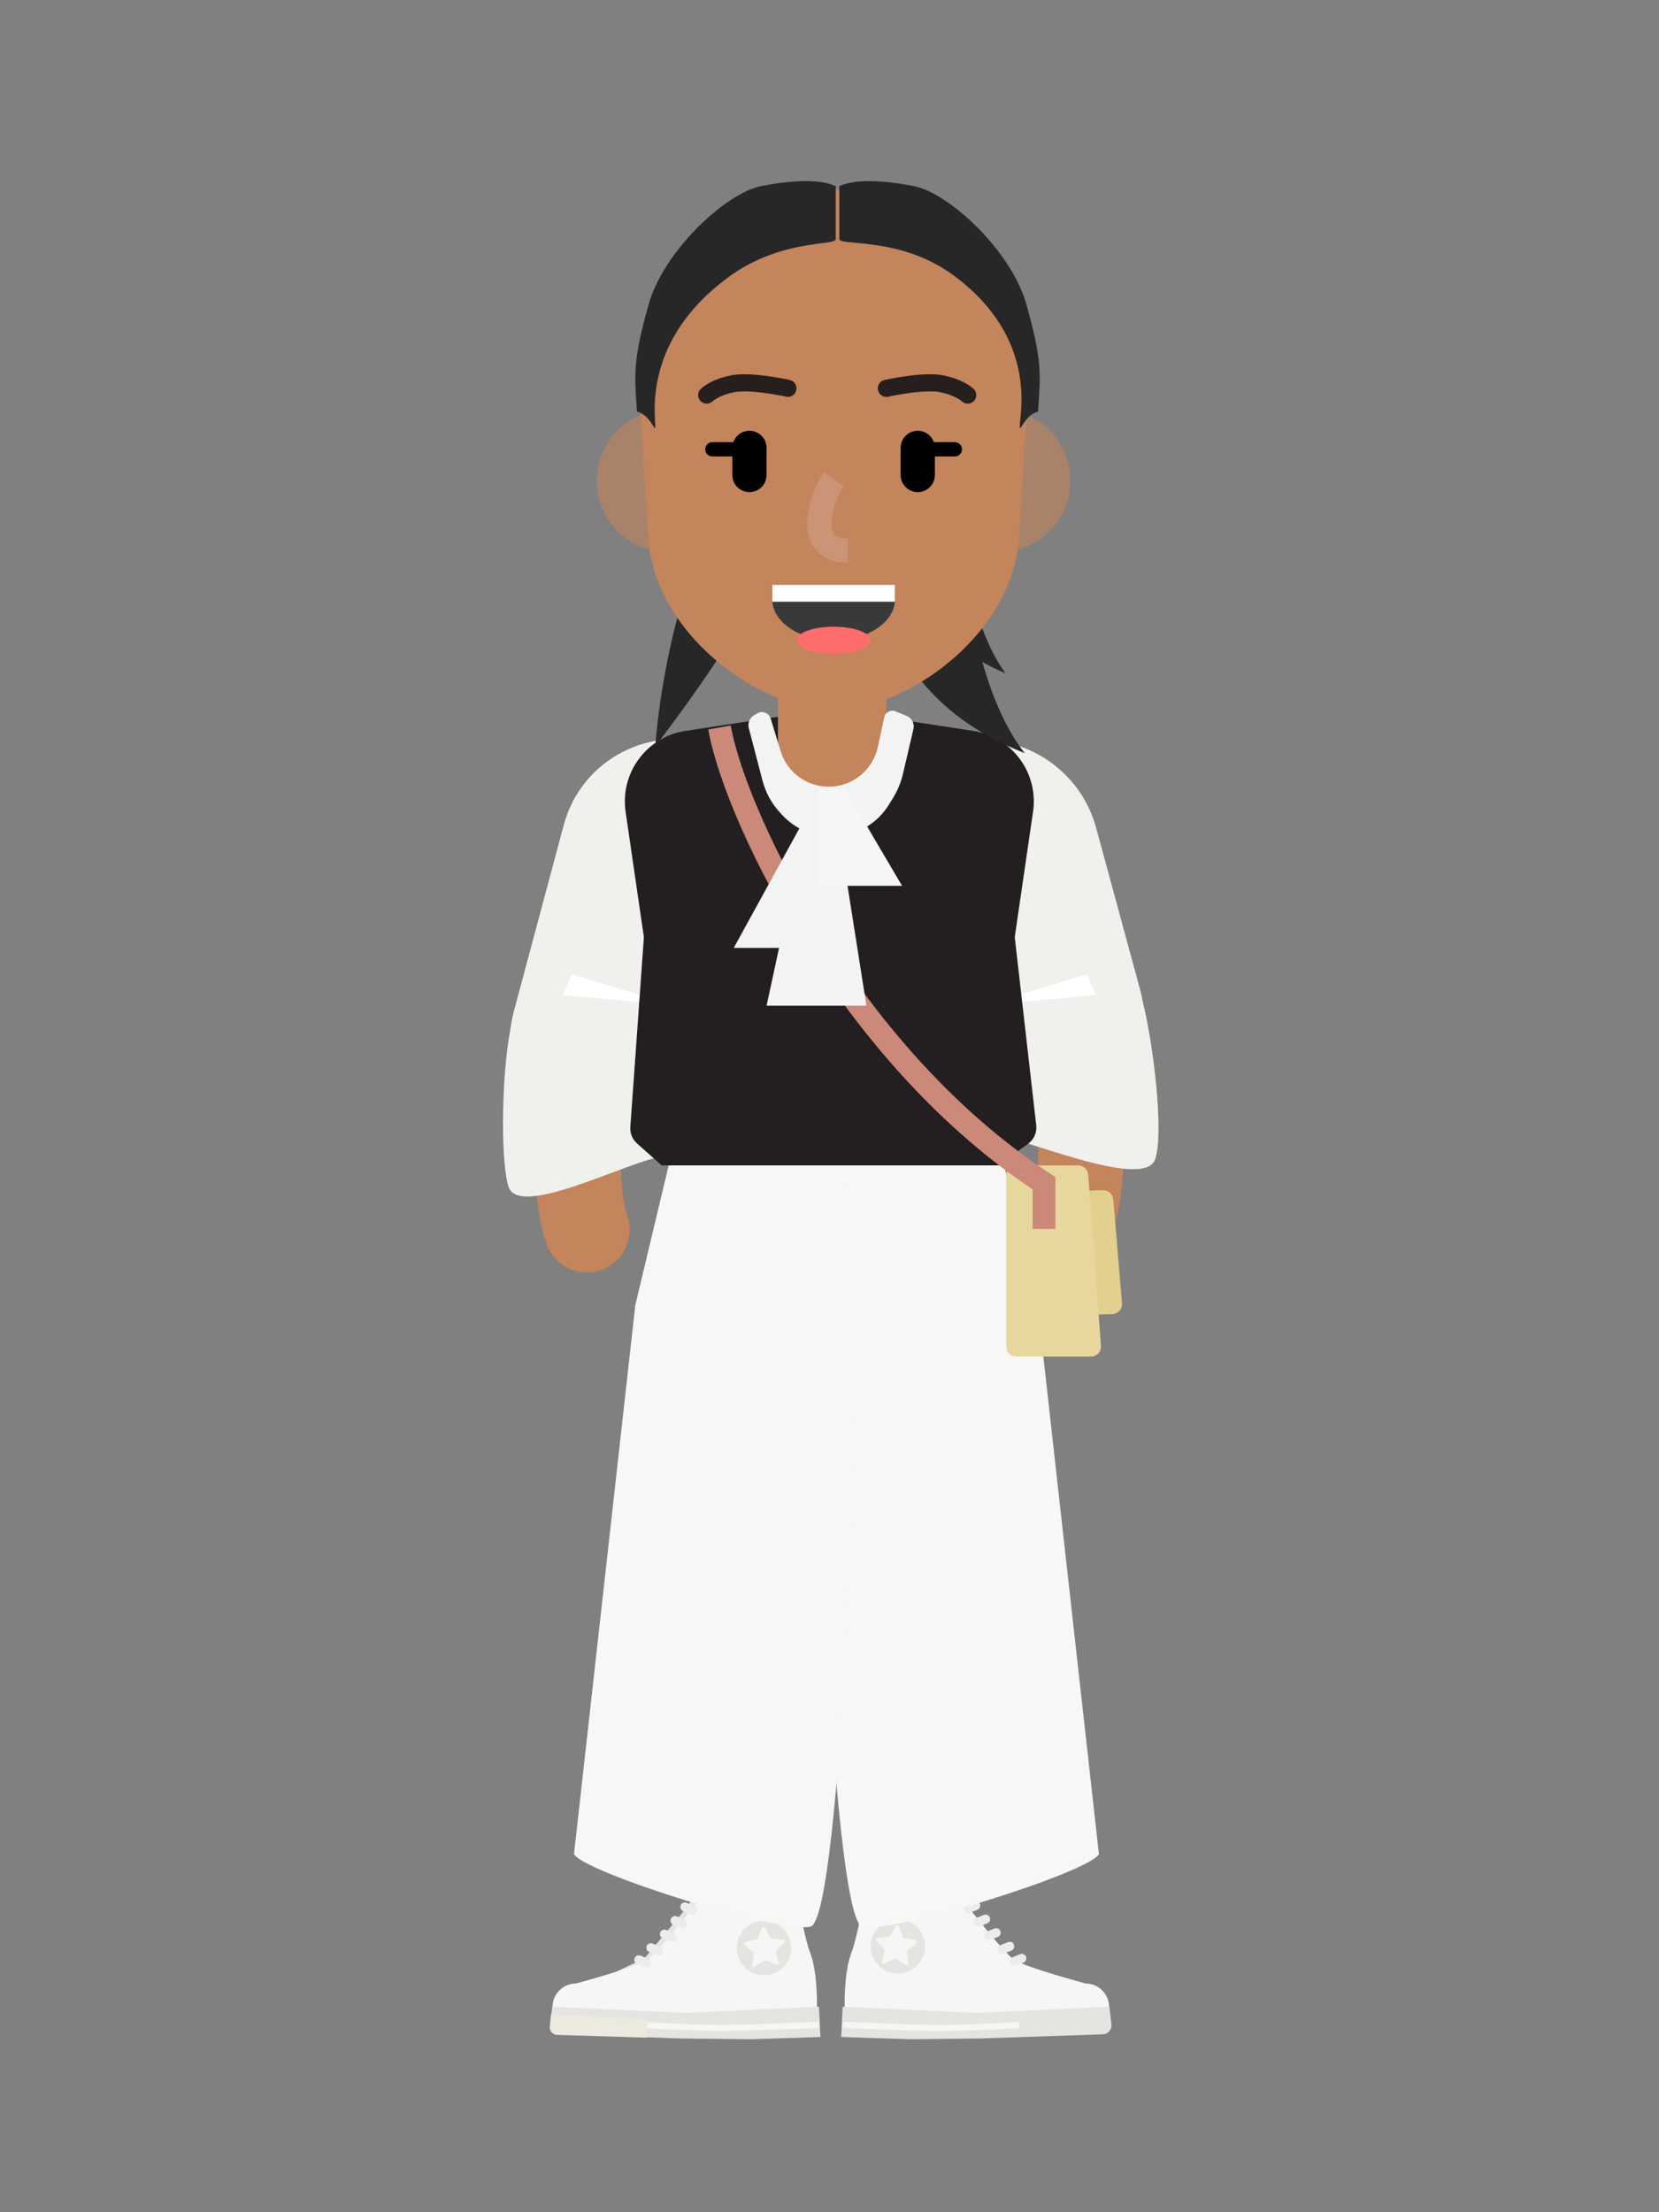 <?xml version="1.0" encoding="utf-8"?>
<!-- Generator: Adobe Illustrator 27.0.0, SVG Export Plug-In . SVG Version: 6.00 Build 0)  -->
<svg version="1.1" id="student" xmlns="http://www.w3.org/2000/svg" xmlns:xlink="http://www.w3.org/1999/xlink" x="0px" y="0px"
	 viewBox="0 0 1200 1600" style="enable-background:new 0 0 1200 1600;" xml:space="preserve">
<rect x="0" y="0" width="1200" height="1600" fill="#808080" stroke="none"/>
<style type="text/css">
	.st0{fill:#E4E4E0;}
	.st1{fill:#F7F6F6;}
	.st2{fill:#ECEADF;}
	.st3{fill:#ECECEC;}
	.st4{fill:#F7F7F6;}
	.st5{fill:#C4845C;}
	.st6{fill:#F0F0EC;}
	.st7{fill:#FFFFFF;}
	.st8{fill:#7EBFD7;}
	.st9{fill:#231F20;}
	.st10{fill:#E3D08F;}
	.st11{fill:#E8D79D;}
	.st12{fill:#CC8879;}
	.st13{fill:#F4F3F3;}
	.st14{fill:#272727;}
	.st15{opacity:0.6;fill:#C4845C;}
	.st16{fill-rule:evenodd;clip-rule:evenodd;fill:#393939;}
	.st17{fill:#FF6C6C;}
	.st18{fill:#271E1E;}
	.st19{fill:#CB9477;}
</style>
<path class="st0" d="M516.46,1371.51c3.93-11.8-3.82-21.31-8.2-24.59c-2.19,3.06-4.92,18.58-9.84,30.6l-12.84,15.58l-19.4,23.22
	l-24.04,11.48l12.57,14.75C463.27,1436,512.53,1383.32,516.46,1371.51z"/>
<path class="st1" d="M590.92,1452.61c0,0,0.7-25.65-4.76-39.86s-11.08-50.85-11.08-50.85s-9.68,10.38-27.72,10.38
	c-18.03,0-37.16-4.34-37.16-4.34s-33.49,44.23-42.24,49.7c-8.74,5.46-51.37,16.94-51.37,16.94c-9.35,0-16.94,7.58-16.94,16.94v8.62
	h102.74L590.92,1452.61z"/>
<path class="st0" d="M592.36,1451.41l-96.73,4.38l-96.18-4.38l-1.52,12.58c-0.46,3.82,2.45,7.21,6.29,7.34l89.4,3.04l49.91,0.54
	l49.91-1.64L592.36,1451.41z"/>
<path class="st1" d="M592.09,1462.36l0.16,4.37l-29.01,1.1l-11.12,0.39c-13.34,0.45-23.42,0.69-30.05,0.7h-1.93
	c-13.74-0.08-42.67-1.16-54.59-2.12l-0.9-0.08l0.38-4.36l0.89,0.07c12.25,0.99,42.88,2.11,55.75,2.11l2.03-0.01
	c6.41-0.04,15.63-0.27,27.48-0.67l7.16-0.25L592.09,1462.36z"/>
<path class="st2" d="M468.07,1473.76v-9.84v-3.82l-69.4-3.28l-0.99,8.87c-0.35,3.17,2.07,5.97,5.26,6.07L468.07,1473.76z"/>
<path class="st1" d="M610.95,1452.61c0,0-0.7-25.65,4.76-39.86c5.46-14.21,11.08-50.85,11.08-50.85s9.68,10.38,27.72,10.38
	c18.03,0,37.16-4.34,37.16-4.34s33.49,44.23,42.24,49.7c8.74,5.46,51.37,16.94,51.37,16.94c9.36,0,16.94,7.58,16.94,16.94v8.62
	H699.48L610.95,1452.61z"/>
<path class="st0" d="M609.51,1451.41l96.73,4.38l96.18-4.38l1.52,12.58c0.46,3.82-2.45,7.21-6.29,7.34l-89.4,3.04l-49.91,0.54
	l-49.91-1.64L609.51,1451.41z"/>
<path class="st1" d="M609.63,1466.73l0.16-4.37l29.01,1.1c2.43,0.09,4.76,0.17,7.01,0.25l9.48,0.32c10.9,0.34,19.25,0.53,24.91,0.53
	h1.54c13.63-0.08,42.42-1.15,54.21-2.1l0.89-0.07l0.38,4.36l-0.9,0.08c-11.92,0.96-40.82,2.04-54.56,2.12h-1.95l-2.09-0.01
	c-6.73-0.05-16.37-0.3-28.76-0.72l-5.58-0.19L609.63,1466.73z"/>
<g>
	<path class="st3" d="M704.58,1375.13c1.68-0.67,3.59,0.15,4.26,1.83c0.65,1.62-0.09,3.46-1.66,4.19l-0.17,0.07l-5.46,2.18
		c-1.68,0.67-3.59-0.15-4.26-1.83c-0.65-1.62,0.09-3.46,1.66-4.19l0.17-0.07L704.58,1375.13z M711.69,1384.97
		c1.68-0.67,3.59,0.15,4.26,1.83c0.65,1.62-0.09,3.46-1.66,4.19l-0.17,0.07l-5.46,2.18c-1.68,0.67-3.59-0.15-4.26-1.83
		c-0.65-1.62,0.09-3.46,1.66-4.19l0.17-0.07L711.69,1384.97z M719.33,1394.8c1.68-0.67,3.59,0.14,4.26,1.82
		c0.65,1.62-0.09,3.46-1.65,4.19l-0.17,0.07l-5.46,2.19c-1.68,0.67-3.59-0.14-4.26-1.82c-0.65-1.62,0.09-3.46,1.65-4.19l0.17-0.07
		L719.33,1394.8z M729.17,1404.64c1.68-0.67,3.59,0.15,4.26,1.83c0.65,1.62-0.09,3.46-1.66,4.19l-0.17,0.07l-5.46,2.18
		c-1.68,0.67-3.59-0.15-4.26-1.83c-0.65-1.62,0.09-3.46,1.66-4.19l0.17-0.07L729.17,1404.64z M737.91,1413.38
		c1.68-0.67,3.59,0.14,4.26,1.82c0.65,1.62-0.09,3.46-1.65,4.19l-0.17,0.07l-5.47,2.19c-1.68,0.67-3.59-0.14-4.26-1.82
		c-0.65-1.62,0.09-3.46,1.65-4.19l0.17-0.07L737.91,1413.38z"/>
	
		<ellipse transform="matrix(0.071 -0.998 0.998 0.071 -801.703 1955.007)" class="st0" cx="648.59" cy="1407.85" rx="19.67" ry="19.67"/>
	<path class="st1" d="M648.01,1393.14c0.45-0.78,1.61-0.71,1.96,0.12l3.27,7.79c0.14,0.33,0.43,0.57,0.79,0.64l8.26,1.72
		c0.89,0.19,1.18,1.31,0.49,1.9l-6.39,5.51c-0.27,0.24-0.41,0.59-0.37,0.95l0.92,8.39c0.1,0.9-0.88,1.53-1.65,1.06l-7.22-4.38
		c-0.31-0.19-0.69-0.21-1.02-0.06l-7.7,3.46c-0.83,0.37-1.72-0.36-1.51-1.25l1.93-8.21c0.08-0.35-0.01-0.72-0.25-0.99l-5.67-6.25
		c-0.61-0.67-0.18-1.75,0.72-1.82l8.41-0.7c0.36-0.03,0.68-0.24,0.86-0.55L648.01,1393.14z"/>
</g>
<circle class="st0" cx="552.6" cy="1408.9" r="19.67"/>
<g>
	<g transform="translate(363 131)">
		<g transform="translate(36.438 676.828)">
			<path class="st4" d="M257.18,363.17c15.23,0,27.61,12.22,27.85,27.4v0.46v156.83c0,15.39-12.47,27.86-27.86,27.86
				c-15.23,0-27.61-12.22-27.85-27.4v-0.46V391.03C229.32,375.65,241.8,363.17,257.18,363.17z M149.88,363.17
				c15.23,0,27.61,12.22,27.85,27.4v0.46v154.76c0,15.39-12.47,27.86-27.86,27.86c-15.23,0-27.61-12.22-27.85-27.4v-0.46V391.03
				C122.02,375.65,134.49,363.17,149.88,363.17z"/>
			<path class="st4" d="M395.44,533.16l-44.37-397.18L318.57,0L200.5,33.39c-16.41,152.82,2.29,546.19,23.62,552.11
				S388.6,546.31,395.44,533.16z"/>
			<path class="st4" d="M15.75,533.16l44.37-397.18L92.62,0l118.07,33.39c16.41,152.82-2.29,546.19-23.62,552.11
				S22.59,546.31,15.75,533.16z"/>
		</g>
		<g transform="translate(.57 274.445)">
			<path class="st5" d="M80.7,185.15c8.4-14.89,27.28-20.15,42.17-11.75s20.15,27.28,11.75,42.17
				C114.94,250.45,99.19,303.88,91,360.14c-7.27,49.96-7.2,95.15-1.16,112.65l0.18,0.52c5.84,16.07-2.45,33.82-18.51,39.67
				c-16.07,5.84-33.82-2.45-39.67-18.51c-10.64-29.27-10.82-83.39-2.11-143.25C38.94,288.03,56.75,227.6,80.7,185.15z"/>
			<path class="st6" d="M203.35,241.86c17.14-46.17-9.16-97.08-56.73-109.83c-44.59-11.95-90.43,14.51-102.38,59.11L8.09,326.08
				c-13.61,50.79,26.53,99.99,79.02,96.85c30.48-1.82,57-21.47,67.62-50.09L203.35,241.86z"/>
			<polygon class="st7" points="50.11,299.21 124.91,321.91 43.4,314.17 			"/>
			<path class="st6" d="M4.29,452.94c-6.25-19.03-5.09-89.27,2.72-120.29l108.58,11.96c-11.91,39.29,8.79,36,0,86.67
				C95.09,432.3,12.1,476.72,4.29,452.94z"/>
			<polygon class="st8" points="408.61,332.22 350.83,329.13 400.87,345.12 			"/>
			<path class="st5" d="M350.06,163.91c14.89-8.4,33.77-3.14,42.17,11.75c23.95,42.46,41.76,102.88,50.96,166.08
				c8.71,59.85,8.53,113.98-2.11,143.25c-5.84,16.07-23.6,24.35-39.67,18.51c-15.9-5.78-24.19-23.25-18.68-39.18l0.17-0.48
				c6.22-17.12,6.37-62.71-0.97-113.17c-8.19-56.26-23.94-109.69-43.61-144.58C329.91,191.19,335.17,172.31,350.06,163.91z"/>
			<path class="st6" d="M263.73,241.32c-14.42-46.7,12.84-96.04,60.06-108.69c45.87-12.29,93.04,14.83,105.5,60.65l31.66,116.45
				c17.27,63.52-41.79,121.38-104.94,102.81c-27.07-7.96-48.35-28.95-56.68-55.92L263.73,241.32z"/>
			<polygon class="st7" points="422.53,299.21 347.73,321.91 429.24,314.17 			"/>
			<path class="st6" d="M472.06,432.82c6.36-19.03-1.3-83.5-9.25-114.52l-111.76,26.3c12.12,39.29-8.94,18.98,0,69.64
				C371.91,415.28,464.11,456.6,472.06,432.82z"/>
			<path class="st9" d="M88.94,181.62c-4.09-28.06,15.24-54.17,43.27-58.44L236.3,107.3l104.09,15.87
				c28.04,4.27,47.36,30.38,43.27,58.44l-13.24,90.76l15.55,136.08c0.59,5.17-1.65,10.26-5.86,13.32l-21.56,15.68H115.07
				l-17.9-15.91c-3.35-2.98-5.13-7.35-4.81-11.82l9.81-137.35L88.94,181.62z"/>
			<path class="st5" d="M238.27,0h0.18c21.6,0,39.12,17.51,39.12,39.12v121.93c0,21.6-17.51,39.12-39.12,39.12h-0.18
				c-21.6,0-39.12-17.51-39.12-39.12V39.12C199.16,17.51,216.67,0,238.27,0z"/>
			<g transform="translate(148.733 119.264)">
				<path class="st10" d="M266.3,343.96c-0.13-3.99,3-7.32,6.98-7.45l12.24-0.4c3.84-0.12,7.11,2.78,7.43,6.61l6.31,75.15
					c0.35,4.12-2.83,7.69-6.96,7.82l-16.12,0.52c-3.99,0.13-7.32-3-7.45-6.99L266.3,343.96z"/>
				<path class="st11" d="M215.51,325.42c0-3.99,3.23-7.22,7.22-7.22h44.88c3.78,0,6.92,2.92,7.2,6.68l9.24,123.81
					c0.31,4.19-3,7.76-7.2,7.76h-54.12c-3.99,0-7.22-3.23-7.22-7.22L215.51,325.42L215.51,325.42z"/>
				<path class="st12" d="M16.25,0c6.2,34.72,31.71,94.09,67.03,150.38c44.13,70.33,99.37,130.92,162.19,172.55l1.91,1.26l3.73,2.44
					v37.48H234.6v-28.58l-0.21-0.14c-63.48-42.56-119.11-103.51-163.72-174.05l-1.38-2.18C33.3,101.79,7.14,41.17,0.2,4.02L0,2.9
					L16.25,0z"/>
			</g>
			<path class="st13" d="M292.25,112.36l-8.04-3.33c-3.46-1.43-7.37,0.61-8.16,4.27l-4.66,21.56
				c-3.62,16.73-18.42,28.68-35.54,28.68c-15.98,0-30.09-10.43-34.77-25.71l-7.23-23.61c-1.24-4.05-5.94-5.88-9.6-3.74l-2.4,1.41
				c-3.19,1.87-4.75,5.63-3.81,9.21l9.95,38.1c2.25,8.61,6.59,16.54,12.63,23.07l1.63,1.76c9.21,9.96,22.16,15.62,35.73,15.62
				c16.91,0,32.61-8.78,41.46-23.19l2.96-4.82c3.3-5.37,5.71-11.23,7.15-17.37l7.58-32.41C298.05,117.93,295.99,113.9,292.25,112.36
				z"/>
			<polygon class="st13" points="239.4,190.87 216.18,190.87 167.18,280.12 239.4,280.12 			"/>
			<polygon class="st13" points="242.49,190.87 219.28,190.87 190.91,321.91 263.13,321.91 			"/>
			<polygon class="st1" points="228.05,165.08 247.62,165.08 288.92,235.24 228.05,235.24 			"/>
		</g>
		<g transform="translate(68.698)">
			<path class="st14" d="M42.3,408.57c6.13-79.1,41.74-237.3,135.16-237.3C151.51,256.59,76.54,365.02,42.3,408.57z"/>
			<path class="st14" d="M309.53,413.73c-60.87-77.9-30.19-242.46-138.25-242.46C201.29,248.06,181.07,363.18,309.53,413.73z"/>
			<path class="st14" d="M295.6,355.95c-43.61-59.67-27.3-184.68-104.72-184.68C212.38,230.09,203.57,317.23,295.6,355.95z"/>
			<path class="st15" d="M51.59,268.26C23.1,268.26,0,245.16,0,216.67s23.1-51.59,51.59-51.59s51.59,23.1,51.59,51.59
				S80.08,268.26,51.59,268.26z M290.95,268.26c28.49,0,51.59-23.1,51.59-51.59s-23.1-51.59-51.59-51.59s-51.59,23.1-51.59,51.59
				S262.46,268.26,290.95,268.26z"/>
			<path class="st5" d="M30.87,155.51C25.88,74.57,90.18,6.19,171.27,6.19s145.39,68.38,140.4,149.32l-6.3,102.18
				c-3.14,51-45.26,95.8-92.36,115.6c-33.29,13.99-50.18,13.99-83.47,0c-47.1-19.8-89.22-64.6-92.36-115.6L30.87,155.51z"/>
			<path class="st16" d="M126.9,291.99v10.62c0,16.35,19.87,29.6,44.36,29.6c24.51,0,44.36-13.25,44.36-29.6v-10.62H126.9z"/>
			<g transform="translate(126.302 291)">
				<path class="st17" d="M44.97,50.72c14.78,0,26.76-4.35,26.76-9.72s-11.98-9.72-26.76-9.72S18.22,35.63,18.22,41
					S30.19,50.72,44.97,50.72z"/>
			</g>
			<rect x="126.9" y="291.99" class="st7" width="88.73" height="12.2"/>
			<path d="M114.52,188.81c2.85,0,5.16,2.31,5.16,5.16c0,2.78-2.19,5.04-4.94,5.15h-0.22H83.57c-2.85,0-5.16-2.31-5.16-5.16
				c0-2.78,2.19-5.04,4.94-5.15h0.22H114.52z M258.97,188.81c2.85,0,5.16,2.31,5.16,5.16c0,2.78-2.19,5.04-4.94,5.15h-0.22h-30.95
				c-2.85,0-5.16-2.31-5.16-5.16c0-2.78,2.19-5.04,4.94-5.15h0.22H258.97z"/>
			<path d="M232.14,180.56c6.74,0,12.22,5.38,12.38,12.08v0.31v19.6c0,6.84-5.54,12.38-12.38,12.38c-6.74,0-12.22-5.38-12.38-12.08
				v-0.31v-19.6C219.76,186.1,225.31,180.56,232.14,180.56z M110.4,180.56c6.74,0,12.22,5.38,12.38,12.07v0.31v19.6
				c0,6.84-5.54,12.38-12.38,12.38c-6.74,0-12.22-5.38-12.38-12.07v-0.31v-19.6C98.02,186.1,103.56,180.56,110.4,180.56z"/>
			<path class="st18" d="M232.63,140.05c7.03-0.58,12.99-0.53,17.71,0.38c4.79,0.92,9.03,2.26,12.76,3.93
				c2.7,1.21,4.99,2.52,6.89,3.87c1.23,0.87,2.11,1.62,2.65,2.16c2.42,2.42,2.42,6.34,0,8.75c-2.36,2.36-6.14,2.42-8.57,0.18
				l-0.19-0.18l-0.08-0.07c-0.24-0.21-0.57-0.46-0.97-0.74c-1.25-0.88-2.84-1.8-4.79-2.67c-2.86-1.28-6.2-2.33-10.04-3.07
				c-3.38-0.65-8.34-0.7-14.35-0.2c-3.97,0.33-8.23,0.88-12.6,1.59c-2.29,0.37-4.49,0.77-6.53,1.17l-1.63,0.33
				c-0.37,0.08-0.72,0.15-1.04,0.22l-1.04,0.22c-3.33,0.75-6.65-1.34-7.4-4.67c-0.74-3.26,1.25-6.5,4.45-7.35l0.3-0.07l0.78-0.17
				c0.67-0.14,1.43-0.3,2.28-0.47c2.42-0.49,5.06-0.97,7.84-1.42C223.73,141,228.3,140.41,232.63,140.05z M97.36,140.43
				c4.71-0.91,10.68-0.97,17.71-0.38c4.32,0.36,8.9,0.95,13.57,1.71c2.78,0.45,5.42,0.94,7.84,1.42l1.94,0.4l1.2,0.26
				c3.33,0.75,5.43,4.07,4.67,7.4c-0.74,3.26-3.92,5.33-7.18,4.72l-0.94-0.2c-0.41-0.09-0.86-0.18-1.35-0.28l-0.77-0.16
				c-2.28-0.46-4.78-0.92-7.4-1.34c-4.37-0.71-8.63-1.26-12.6-1.59c-6.01-0.5-10.96-0.45-14.34,0.2c-3.85,0.74-7.18,1.79-10.04,3.07
				c-1.95,0.87-3.54,1.78-4.79,2.67c-0.32,0.23-0.59,0.43-0.81,0.61l-0.26,0.21l0.02-0.02c-2.42,2.42-6.34,2.42-8.75,0
				s-2.42-6.34,0-8.75l0.27-0.26c0.54-0.51,1.33-1.16,2.38-1.9c1.9-1.34,4.19-2.66,6.89-3.87
				C88.33,142.69,92.58,141.35,97.36,140.43z"/>
			<path class="st19" d="M163.97,210.77l14.59,9.73c-4.96,7.44-8.85,18.61-8.85,26.73l0.01,0.64c0.16,7.37,3.07,10.49,11.49,10.58
				h0.36v17.54c-19.13,0-29.41-11.56-29.41-28.76c0-11.66,4.85-25.81,11.44-35.92L163.97,210.77z"/>
			<path class="st14" d="M172.8,41.87V18.22V3.67c-11.76-5.73-34.76-3.97-54.25,0C93.22,8.83,48.11,50.56,37.28,89.76
				c-10.88,39.4-10.24,48.52-8.28,76.06l0.06,0.87c10.33,2.65,13.23,16.6,13.23,10.25c0-7.94-8.9-61.99,52.64-107.3
				C133.45,41.27,172.8,47.16,172.8,41.87z M175.4,41.87V18.22V3.67c11.76-5.73,34.76-3.97,54.26,0
				c25.33,5.16,70.43,46.89,81.26,86.09c10.88,39.4,10.24,48.52,8.29,76.06l-0.06,0.87c-10.33,2.65-13.22,16.6-13.22,10.25
				c0-7.94,13.56-63.54-47.98-108.85C219.41,39.73,175.4,47.16,175.4,41.87z"/>
		</g>
	</g>
</g>
<path class="st3" d="M492.35,1378.01c0.65-1.62,2.45-2.44,4.09-1.89l0.17,0.06l5.46,2.18c1.68,0.67,2.5,2.58,1.83,4.26
	c-0.65,1.62-2.45,2.44-4.09,1.89l-0.17-0.06l-5.47-2.18C492.5,1381.6,491.68,1379.69,492.35,1378.01z M485.25,1387.85
	c0.65-1.62,2.45-2.44,4.09-1.89l0.17,0.06l5.47,2.18c1.68,0.67,2.5,2.58,1.83,4.26c-0.65,1.62-2.45,2.44-4.09,1.89l-0.17-0.06
	l-5.46-2.18C485.39,1391.44,484.58,1389.53,485.25,1387.85z M477.6,1397.67c0.65-1.62,2.45-2.44,4.09-1.89l0.17,0.06l5.46,2.19
	c1.68,0.67,2.5,2.58,1.82,4.26c-0.65,1.62-2.45,2.44-4.09,1.89l-0.17-0.06l-5.47-2.19C477.74,1401.26,476.92,1399.35,477.6,1397.67z
	 M467.76,1407.52c0.65-1.62,2.45-2.44,4.09-1.89l0.17,0.06l5.47,2.18c1.68,0.67,2.5,2.58,1.83,4.26c-0.65,1.62-2.45,2.44-4.09,1.89
	l-0.17-0.06l-5.46-2.18C467.91,1411.11,467.09,1409.2,467.76,1407.52z M459.02,1416.25c0.65-1.62,2.45-2.44,4.09-1.89l0.17,0.06
	l5.47,2.19c1.68,0.67,2.5,2.58,1.82,4.26c-0.65,1.62-2.45,2.44-4.09,1.89l-0.17-0.06l-5.47-2.19
	C459.16,1419.84,458.34,1417.93,459.02,1416.25z"/>
<path class="st1" d="M553.18,1394.19c-0.45-0.78-1.61-0.71-1.96,0.12l-3.27,7.79c-0.14,0.33-0.43,0.57-0.79,0.64l-8.26,1.72
	c-0.89,0.19-1.18,1.31-0.49,1.9l6.39,5.51c0.27,0.24,0.41,0.59,0.37,0.95l-0.92,8.39c-0.1,0.9,0.88,1.53,1.65,1.06l7.22-4.38
	c0.31-0.19,0.69-0.21,1.01-0.06l7.7,3.46c0.83,0.37,1.72-0.36,1.51-1.25l-1.93-8.21c-0.08-0.35,0.01-0.72,0.25-0.99l5.67-6.25
	c0.61-0.67,0.18-1.75-0.72-1.82l-8.41-0.7c-0.36-0.03-0.68-0.24-0.86-0.55L553.18,1394.19z"/>
</svg>
